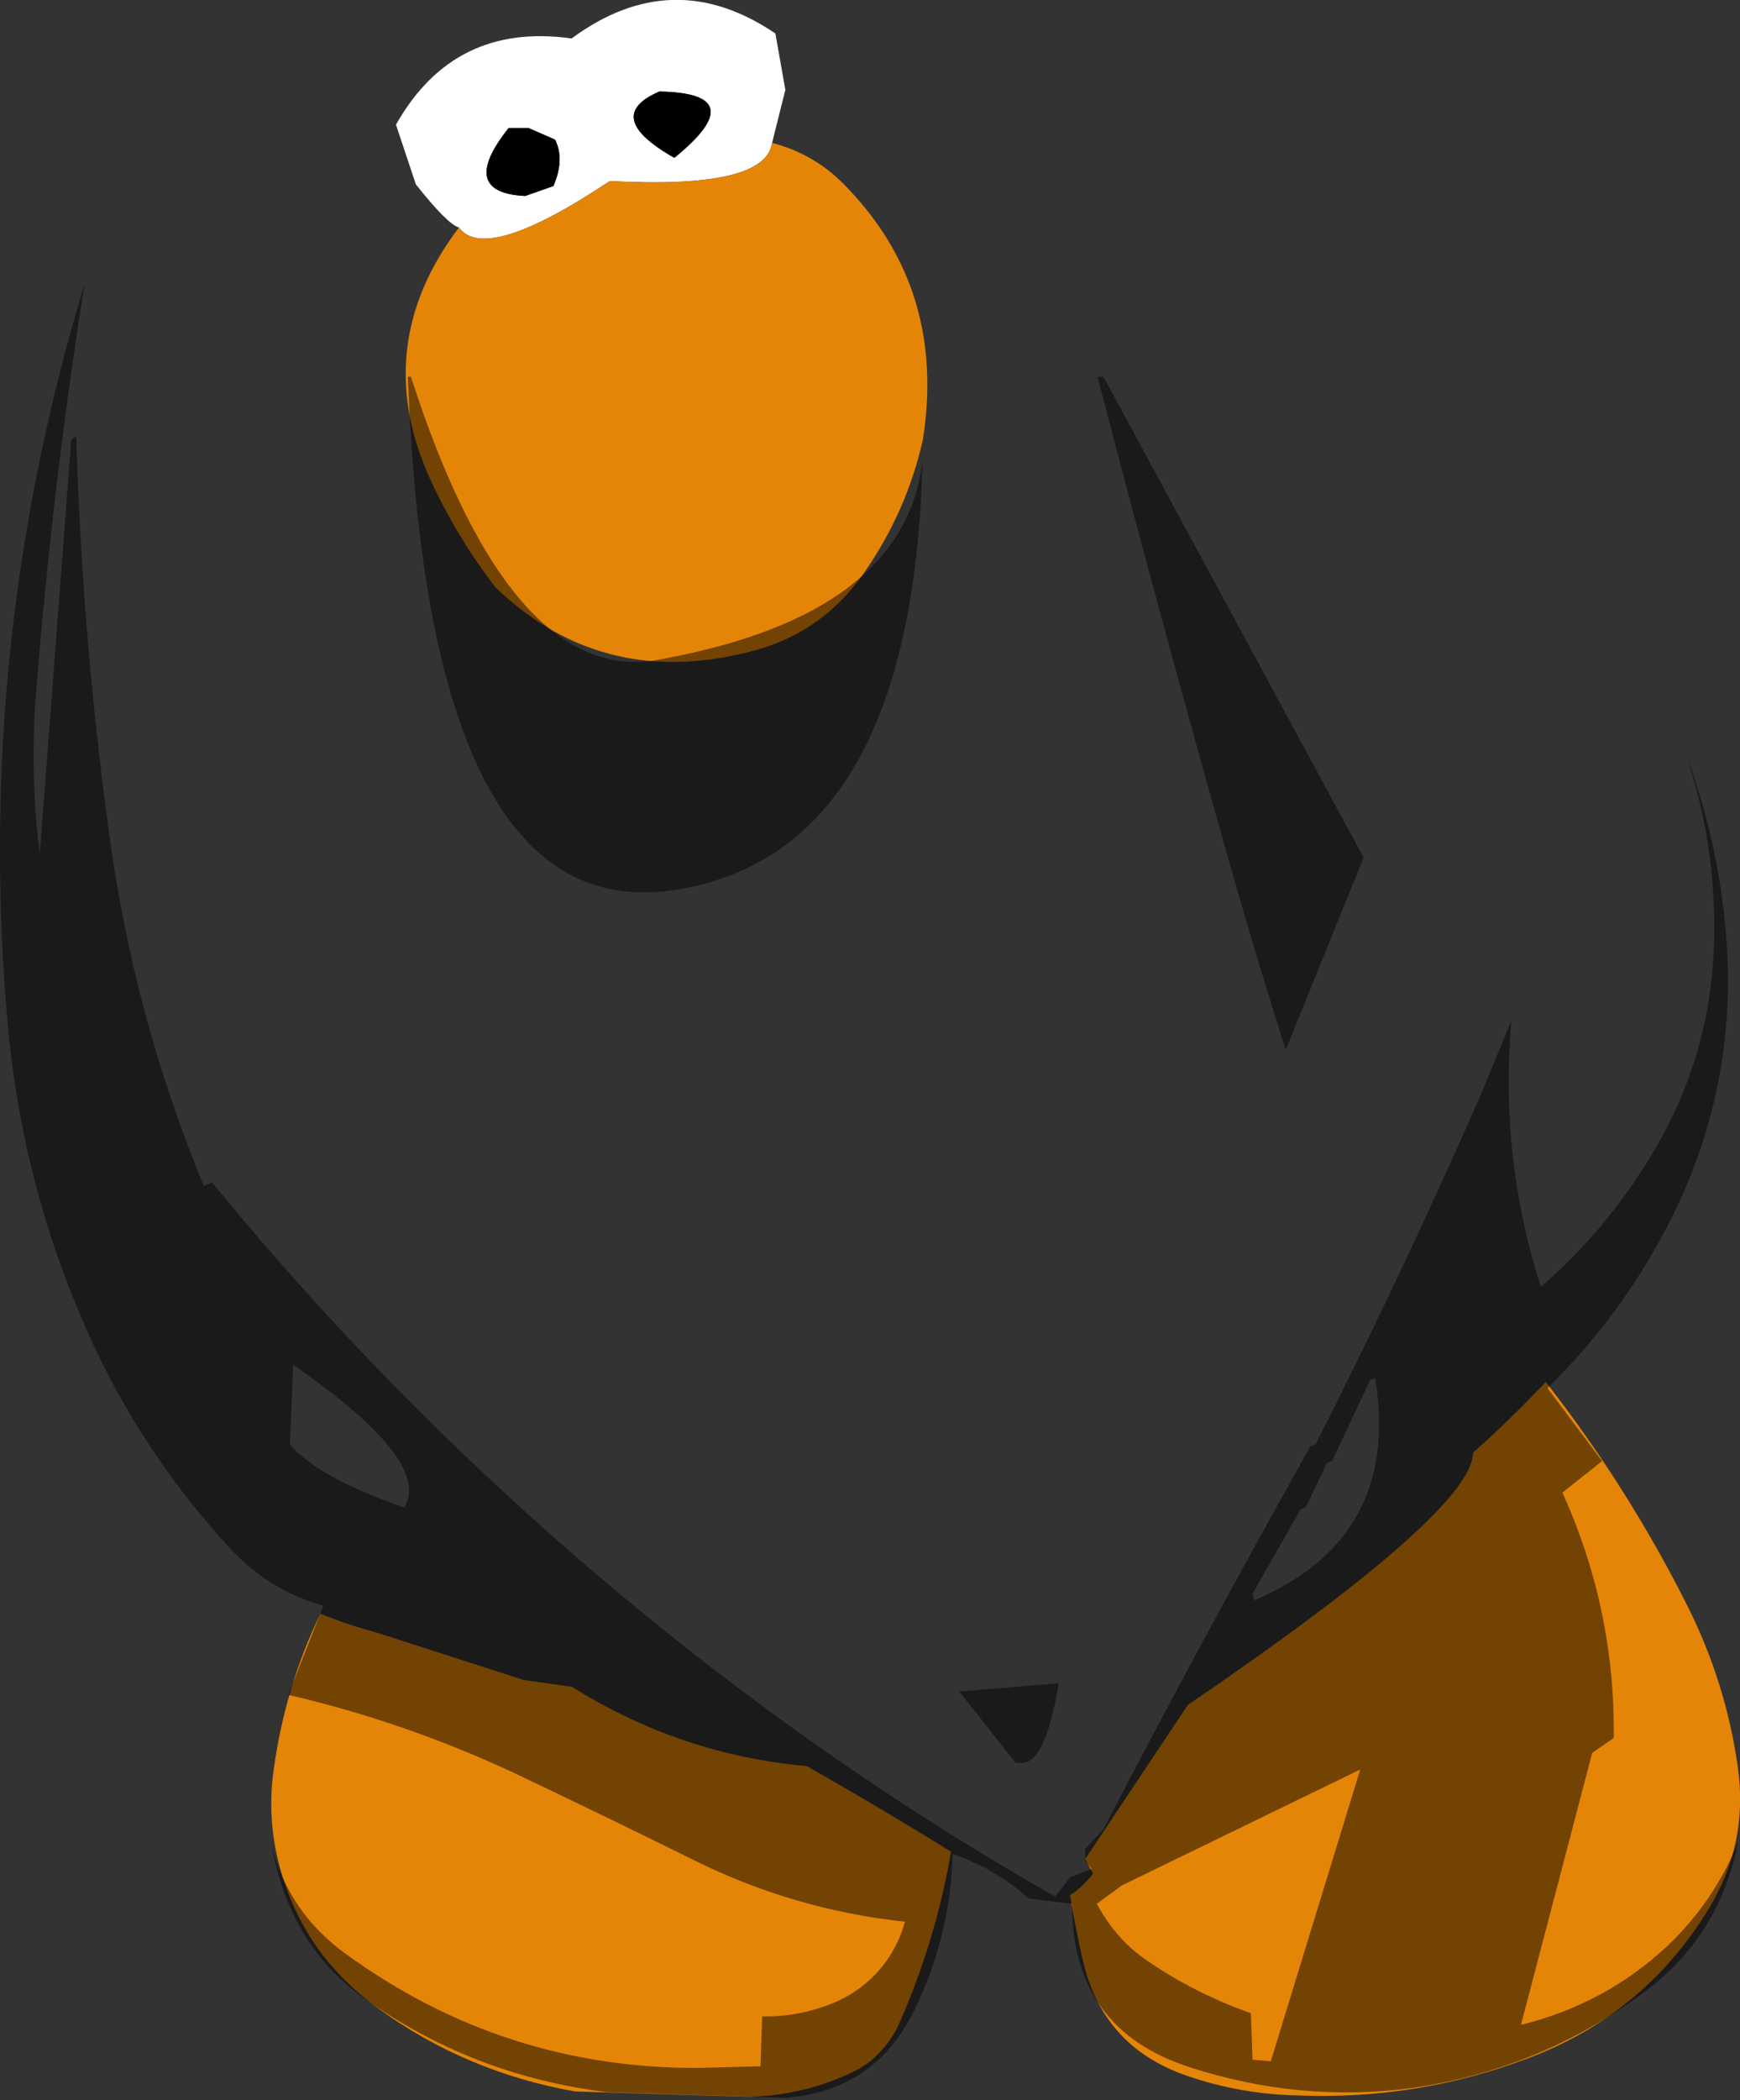 <?xml version="1.0" encoding="UTF-8" standalone="no"?>
<svg xmlns:ffdec="https://www.free-decompiler.com/flash" xmlns:xlink="http://www.w3.org/1999/xlink" ffdec:objectType="shape" height="316.65px" width="262.55px" xmlns="http://www.w3.org/2000/svg">
  <rect width="100%" height="100%" fill="#333333" stroke="none"/>
  <g transform="matrix(1.0, 0.0, 0.0, 1.0, 152.25, 114.3)">
    <path d="M-83.0 -80.0 Q-84.75 -80.5 -89.5 -86.5 L-92.5 -95.5 Q-83.75 -111.0 -66.0 -108.5 -50.75 -119.75 -35.25 -109.25 L-33.75 -100.75 -35.75 -92.75 Q-36.75 -85.75 -60.25 -87.0 -79.0 -74.5 -83.0 -80.0 M-68.5 -93.25 L-72.5 -95.0 -75.5 -95.0 Q-83.25 -85.25 -73.0 -84.75 L-68.75 -86.25 Q-67.0 -90.25 -68.5 -93.25 M-50.5 -90.5 Q-38.5 -100.25 -52.75 -100.5 -61.5 -96.75 -50.5 -90.5" fill="#ffffff" fill-rule="evenodd" stroke="none"/>
    <path d="M-35.75 -92.75 Q-29.5 -91.15 -24.95 -86.55 -9.4 -70.85 -13.0 -48.0 -15.45 -37.1 -21.9 -27.9 -27.9 -19.3 -37.75 -16.4 -61.0 -9.85 -77.5 -25.75 -83.3 -33.3 -87.25 -41.85 -96.55 -62.1 -83.0 -80.0 -79.0 -74.5 -60.25 -87.0 -36.75 -85.75 -35.75 -92.75 M-95.75 131.75 L-73.25 139.0 -66.25 140.0 -66.0 140.0 Q-49.7 150.25 -30.5 152.0 -19.55 158.2 -8.75 164.9 -11.0 178.1 -16.5 190.65 -17.6 193.2 -19.6 195.25 -21.0 196.75 -22.95 197.8 -30.45 201.6 -39.1 201.85 L-65.45 201.05 Q-81.95 198.15 -95.2 188.5 -106.5 180.35 -110.05 167.15 -112.0 159.95 -110.95 152.5 -109.25 140.1 -103.9 129.0 -99.95 130.65 -95.75 131.75 M83.95 97.95 Q94.6 112.3 102.55 128.2 108.25 139.7 110.0 152.35 111.55 163.75 105.55 173.55 95.8 189.5 78.3 196.05 61.6 202.35 43.75 201.65 34.95 201.5 26.75 198.65 14.05 194.25 11.1 181.1 10.0 176.3 9.2 171.45 11.0 170.35 12.7 168.2 L11.5 166.0 27.0 142.75 Q70.0 113.5 70.0 104.75 75.95 99.45 81.0 94.05 L83.95 97.95" fill="#e58508" fill-rule="evenodd" stroke="none"/>
    <path d="M-50.5 -90.5 Q-61.5 -96.75 -52.75 -100.5 -38.5 -100.25 -50.5 -90.5 M-68.5 -93.25 Q-67.0 -90.25 -68.75 -86.25 L-73.0 -84.75 Q-83.25 -85.25 -75.5 -95.0 L-72.5 -95.0 -68.5 -93.25" fill="#000000" fill-rule="evenodd" stroke="none"/>
    <path d="M14.25 -57.5 L53.5 15.0 41.75 44.0 Q37.5 30.6 33.65 17.15 23.1 -20.05 13.35 -57.5 L14.25 -57.5 M81.25 95.0 L89.5 106.0 83.5 110.75 Q91.5 128.4 91.25 147.75 L88.0 150.0 77.25 191.0 Q89.9 187.9 99.3 179.15 106.35 172.45 110.0 163.5 107.2 177.4 96.45 185.6 80.7 197.65 60.7 200.55 43.75 202.75 27.3 197.4 9.5 191.7 9.5 172.75 L2.95 171.95 Q1.15 170.3 -0.85 169.0 L-3.7 167.25 -6.8 165.85 -8.5 165.25 Q-8.85 177.7 -14.3 188.8 -20.25 201.0 -33.75 202.0 L-60.65 201.15 Q-81.1 198.65 -97.5 186.85 -105.25 181.25 -108.8 172.45 -110.45 168.4 -111.25 164.0 -108.7 174.05 -100.15 180.25 -76.25 197.65 -46.7 197.5 L-37.5 197.25 -37.25 189.75 Q-31.25 189.8 -25.9 187.45 -22.1 185.7 -19.5 182.65 -16.8 179.5 -15.7 175.45 -32.65 173.65 -48.0 165.95 -61.45 159.3 -74.95 152.9 -91.3 145.3 -108.75 141.25 L-103.45 127.8 Q-111.65 125.55 -117.65 119.05 -131.1 104.4 -139.05 86.5 -148.95 64.25 -151.1 39.95 -155.8 -13.5 -141.35 -65.1 L-139.5 -71.5 Q-144.4 -40.55 -146.85 -9.35 -147.75 2.45 -146.25 14.5 L-141.5 -48.0 -140.75 -48.5 Q-139.85 -18.35 -135.8 11.3 -132.05 39.05 -121.5 64.5 L-120.25 64.0 Q-105.25 82.3 -88.45 99.0 -64.3 122.95 -37.05 143.05 -15.85 158.7 6.95 171.65 L9.25 168.75 12.5 167.5 11.5 166.25 11.5 164.5 14.25 161.5 Q29.35 132.45 45.5 103.75 L46.25 103.5 Q59.6 77.2 71.5 50.05 L75.8 39.6 Q74.0 60.2 80.25 79.75 90.15 71.15 96.95 59.85 106.05 44.85 106.4 27.25 106.7 12.75 102.0 -1.0 107.45 13.6 108.35 28.9 109.5 49.5 100.6 68.05 93.35 83.15 81.25 95.0 M51.4 18.35 L51.35 18.25 51.3 18.15 51.4 18.35 M17.0 170.0 L13.25 172.75 Q16.0 177.85 20.25 180.9 27.6 186.1 36.5 189.25 L36.75 196.25 39.5 196.5 53.0 152.5 17.0 170.0 M55.25 93.5 L54.5 93.75 48.75 106.0 48.0 106.25 44.75 113.0 44.0 113.25 36.75 126.0 37.0 127.0 Q59.2 117.55 55.25 93.5 M1.0 151.5 L-7.5 140.75 7.5 139.5 Q5.5 151.5 2.0 151.5 L1.0 151.5 M-90.25 -57.5 Q-74.9 -9.85 -52.0 -15.0 -15.65 -21.8 -13.05 -44.85 -14.55 15.05 -51.25 20.0 -87.65 24.7 -90.7 -57.5 L-90.25 -57.5 M-108.5 103.5 Q-104.25 108.5 -91.25 113.0 -87.0 106.0 -108.0 91.5 L-108.5 103.5" fill="#000000" fill-opacity="0.498" fill-rule="evenodd" stroke="none"/>
  </g>
</svg>
